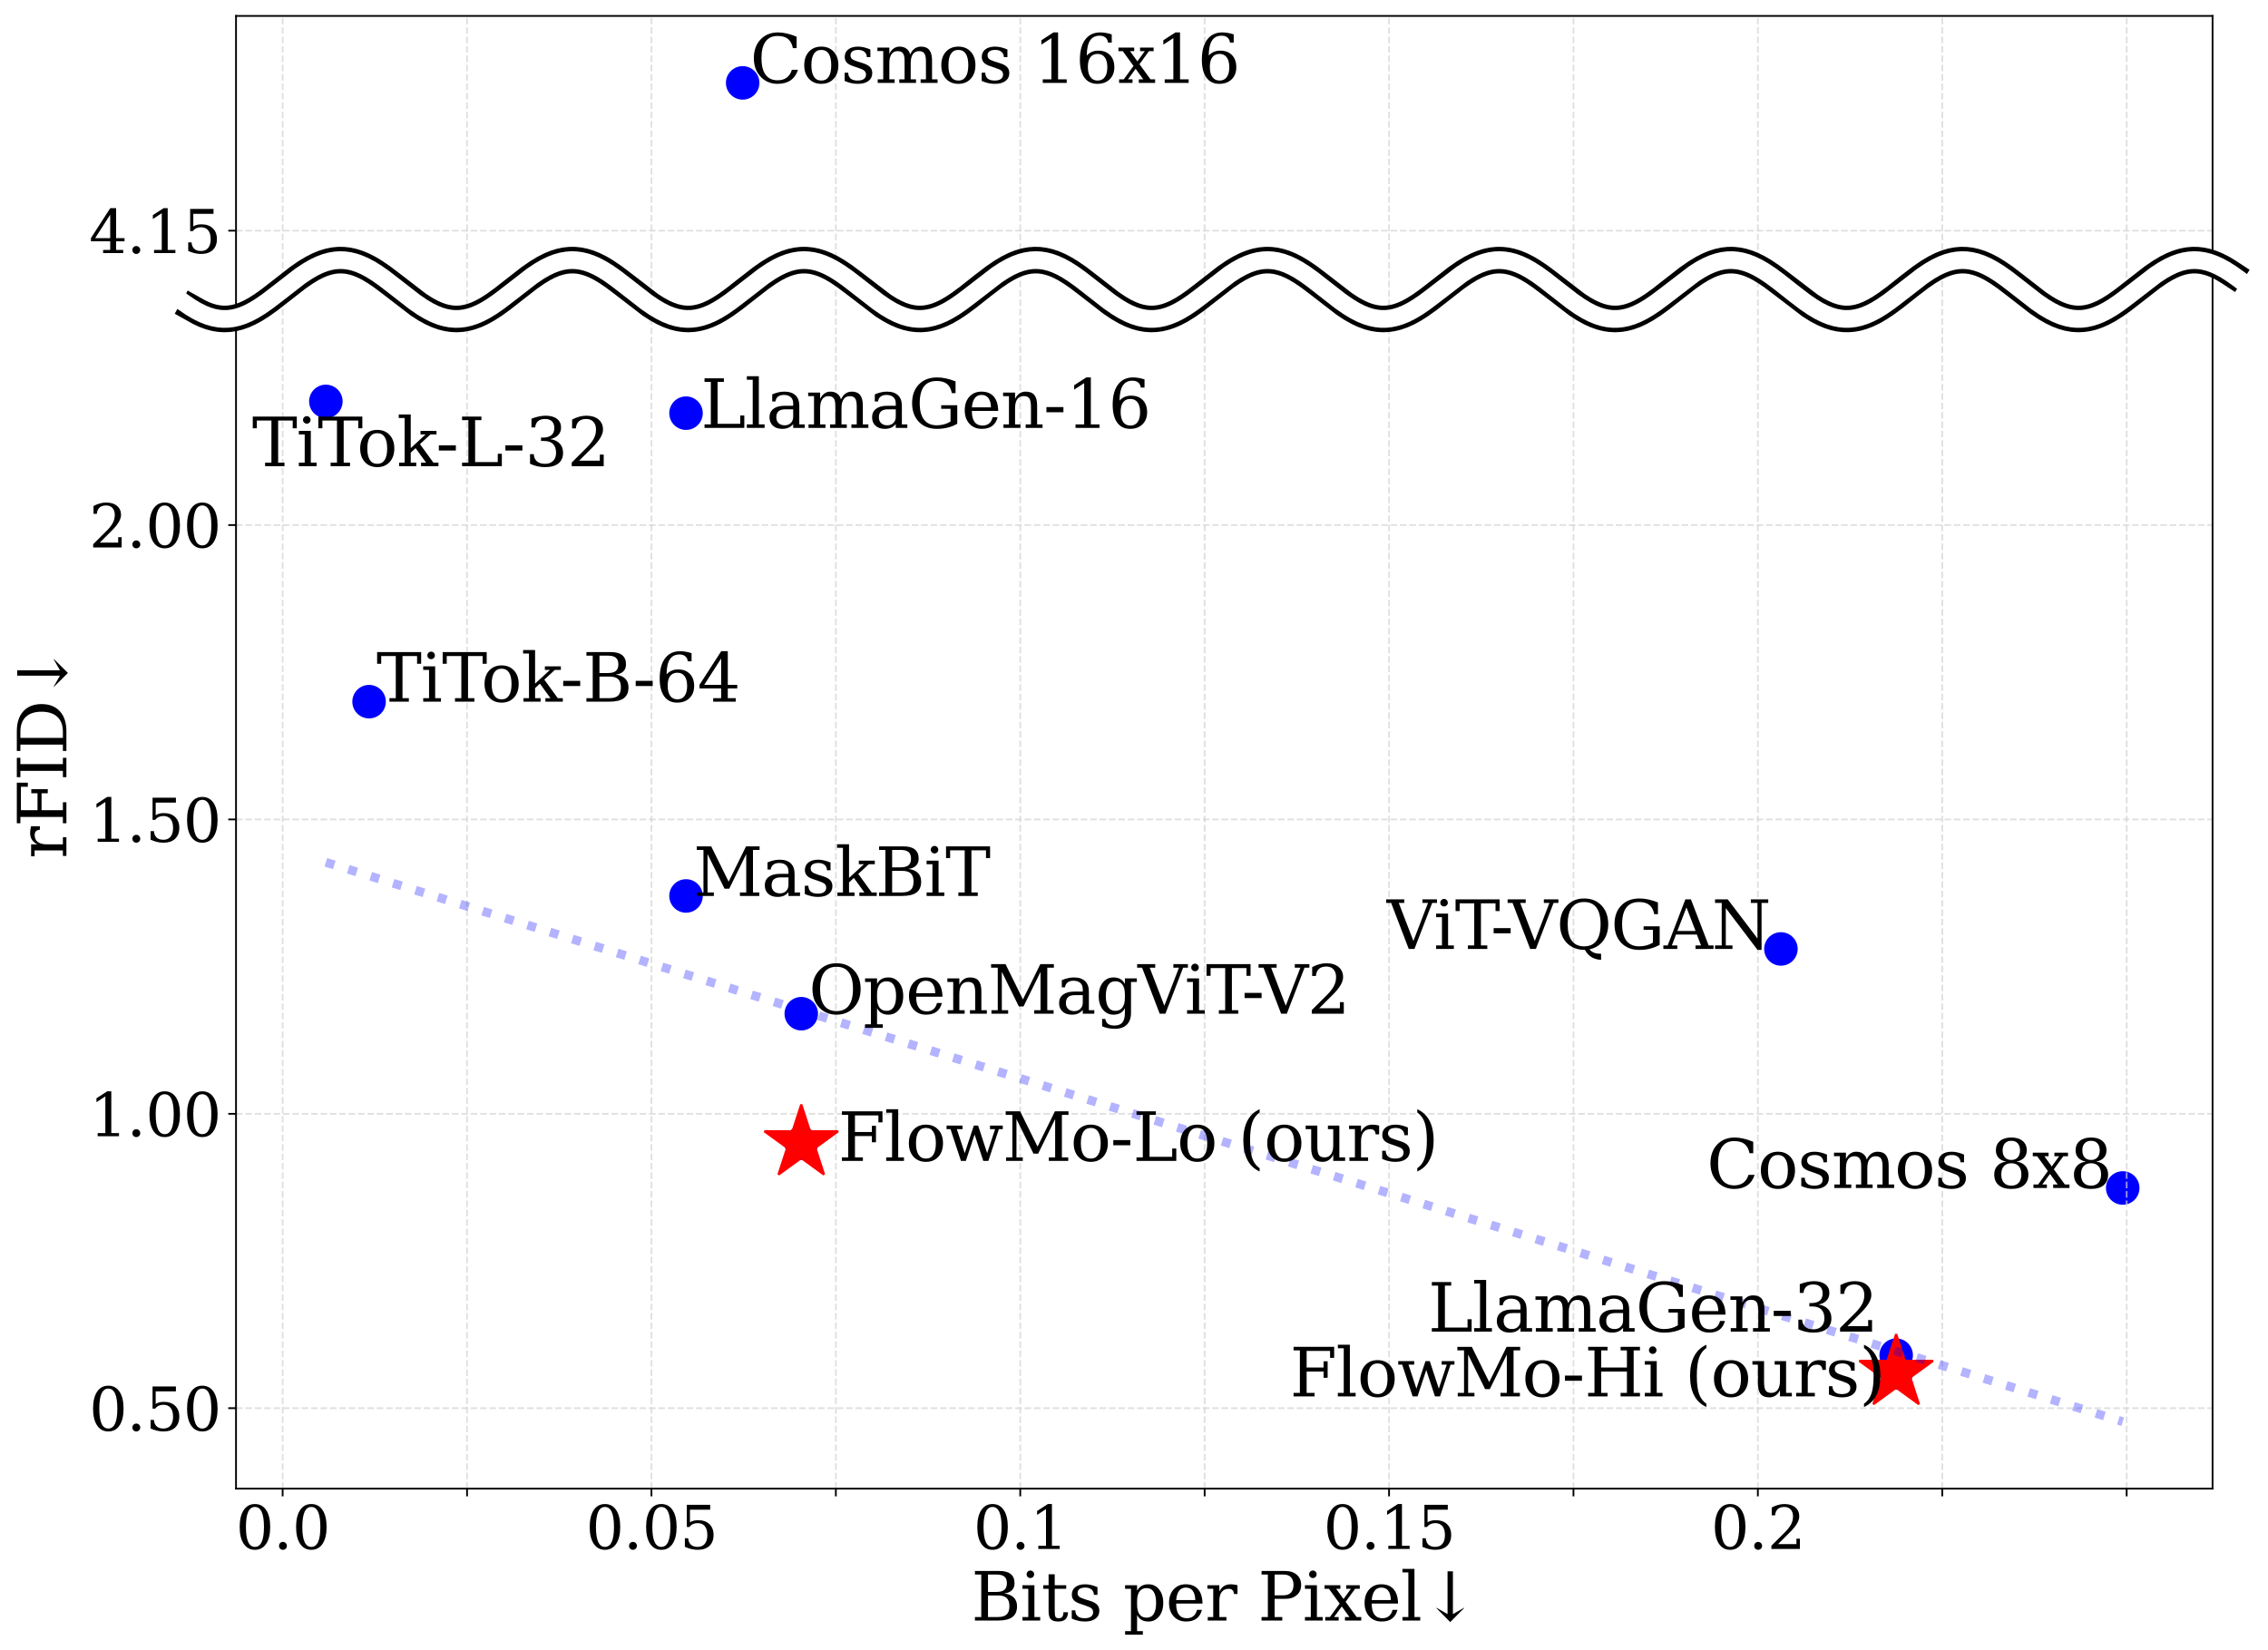 <?xml version="1.0" encoding="utf-8" standalone="no"?>
<!DOCTYPE svg PUBLIC "-//W3C//DTD SVG 1.1//EN"
  "http://www.w3.org/Graphics/SVG/1.1/DTD/svg11.dtd">
<svg xmlns:xlink="http://www.w3.org/1999/xlink" width="1024.449pt" height="745.523pt" viewBox="0 0 1024.449 745.523" xmlns="http://www.w3.org/2000/svg" version="1.1">
 <defs>
  <style type="text/css">*{stroke-linejoin: round; stroke-linecap: butt}</style>
 </defs>
 <g id="figure_1">
  <g id="patch_1">
   <path d="M 0 745.523 
L 1024.449 745.523 
L 1024.449 0 
L 0 0 
z
" style="fill: #ffffff"/>
  </g>
  <g id="axes_1">
   <g id="patch_2">
    <path d="M 106.609 672.48 
L 999.409 672.48 
L 999.409 7.2 
L 106.609 7.2 
z
" style="fill: #ffffff"/>
   </g>
   <g id="PathCollection_1">
    <defs>
     <path id="md491795834" d="M 0 7.071 
C 1.875 7.071 3.674 6.326 5 5 
C 6.326 3.674 7.071 1.875 7.071 0 
C 7.071 -1.875 6.326 -3.674 5 -5 
C 3.674 -6.326 1.875 -7.071 0 -7.071 
C -1.875 -7.071 -3.674 -6.326 -5 -5 
C -6.326 -3.674 -7.071 -1.875 -7.071 0 
C -7.071 1.875 -6.326 3.674 -5 5 
C -3.674 6.326 -1.875 7.071 0 7.071 
z
" style="stroke: #0000ff"/>
    </defs>
    <g clip-path="url(#pe9d3aa7e47)">
     <use xlink:href="#md491795834" x="147.191" y="181.331" style="fill: #0000ff; stroke: #0000ff"/>
     <use xlink:href="#md491795834" x="166.713" y="316.978" style="fill: #0000ff; stroke: #0000ff"/>
     <use xlink:href="#md491795834" x="309.875" y="186.651" style="fill: #0000ff; stroke: #0000ff"/>
     <use xlink:href="#md491795834" x="309.875" y="404.749" style="fill: #0000ff; stroke: #0000ff"/>
     <use xlink:href="#md491795834" x="361.933" y="516.457" style="fill: #0000ff; stroke: #0000ff"/>
     <use xlink:href="#md491795834" x="361.933" y="457.943" style="fill: #0000ff; stroke: #0000ff"/>
     <use xlink:href="#md491795834" x="804.433" y="428.686" style="fill: #0000ff; stroke: #0000ff"/>
     <use xlink:href="#md491795834" x="856.491" y="612.208" style="fill: #0000ff; stroke: #0000ff"/>
     <use xlink:href="#md491795834" x="856.491" y="620.187" style="fill: #0000ff; stroke: #0000ff"/>
     <use xlink:href="#md491795834" x="958.828" y="536.671" style="fill: #0000ff; stroke: #0000ff"/>
     <use xlink:href="#md491795834" x="335.459" y="37.44" style="fill: #0000ff; stroke: #0000ff"/>
    </g>
   </g>
   <g id="matplotlib.axis_1">
    <g id="xtick_1">
     <g id="line2d_1">
      <path d="M 127.669 672.48 
L 127.669 7.2 
" clip-path="url(#pe9d3aa7e47)" style="fill: none; stroke-dasharray: 2.96,1.28; stroke-dashoffset: 0; stroke: #d3d3d3; stroke-opacity: 0.7; stroke-width: 0.8"/>
     </g>
     <g id="line2d_2">
      <defs>
       <path id="mfb1dc025f4" d="M 0 0 
L 0 3.5 
" style="stroke: #000000; stroke-width: 0.8"/>
      </defs>
      <g>
       <use xlink:href="#mfb1dc025f4" x="127.669" y="672.48" style="stroke: #000000; stroke-width: 0.8"/>
      </g>
     </g>
     <g id="text_1">
      <!-- 0.0 -->
      <g transform="translate(106.465 699.742) scale(0.267 -0.267)">
       <defs>
        <path id="DejaVuSerif-30" d="M 2034 219 
Q 2513 219 2750 744 
Q 2988 1269 2988 2328 
Q 2988 3391 2750 3916 
Q 2513 4441 2034 4441 
Q 1556 4441 1318 3916 
Q 1081 3391 1081 2328 
Q 1081 1269 1318 744 
Q 1556 219 2034 219 
z
M 2034 -91 
Q 1275 -91 848 546 
Q 422 1184 422 2328 
Q 422 3475 848 4112 
Q 1275 4750 2034 4750 
Q 2797 4750 3222 4112 
Q 3647 3475 3647 2328 
Q 3647 1184 3222 546 
Q 2797 -91 2034 -91 
z
" transform="scale(0.016)"/>
        <path id="DejaVuSerif-2e" d="M 603 325 
Q 603 500 722 622 
Q 841 744 1019 744 
Q 1191 744 1312 622 
Q 1434 500 1434 325 
Q 1434 153 1312 31 
Q 1191 -91 1019 -91 
Q 841 -91 722 29 
Q 603 150 603 325 
z
" transform="scale(0.016)"/>
       </defs>
       <use xlink:href="#DejaVuSerif-30"/>
       <use xlink:href="#DejaVuSerif-2e" transform="translate(63.623 0)"/>
       <use xlink:href="#DejaVuSerif-30" transform="translate(95.41 0)"/>
      </g>
     </g>
    </g>
    <g id="xtick_2">
     <g id="line2d_3">
      <path d="M 210.963 672.48 
L 210.963 7.2 
" clip-path="url(#pe9d3aa7e47)" style="fill: none; stroke-dasharray: 2.96,1.28; stroke-dashoffset: 0; stroke: #d3d3d3; stroke-opacity: 0.7; stroke-width: 0.8"/>
     </g>
     <g id="line2d_4">
      <g>
       <use xlink:href="#mfb1dc025f4" x="210.963" y="672.48" style="stroke: #000000; stroke-width: 0.8"/>
      </g>
     </g>
    </g>
    <g id="xtick_3">
     <g id="line2d_5">
      <path d="M 294.257 672.48 
L 294.257 7.2 
" clip-path="url(#pe9d3aa7e47)" style="fill: none; stroke-dasharray: 2.96,1.28; stroke-dashoffset: 0; stroke: #d3d3d3; stroke-opacity: 0.7; stroke-width: 0.8"/>
     </g>
     <g id="line2d_6">
      <g>
       <use xlink:href="#mfb1dc025f4" x="294.257" y="672.48" style="stroke: #000000; stroke-width: 0.8"/>
      </g>
     </g>
     <g id="text_2">
      <!-- 0.05 -->
      <g transform="translate(264.57 699.742) scale(0.267 -0.267)">
       <defs>
        <path id="DejaVuSerif-35" d="M 3219 4666 
L 3219 4153 
L 1081 4153 
L 1081 2816 
Q 1244 2928 1461 2984 
Q 1678 3041 1947 3041 
Q 2703 3041 3140 2622 
Q 3578 2203 3578 1478 
Q 3578 738 3136 323 
Q 2694 -91 1894 -91 
Q 1572 -91 1234 -12 
Q 897 66 544 225 
L 544 1131 
L 897 1131 
Q 925 688 1179 453 
Q 1434 219 1894 219 
Q 2388 219 2653 544 
Q 2919 869 2919 1478 
Q 2919 2084 2655 2407 
Q 2391 2731 1894 2731 
Q 1613 2731 1398 2631 
Q 1184 2531 1019 2322 
L 750 2322 
L 750 4666 
L 3219 4666 
z
" transform="scale(0.016)"/>
       </defs>
       <use xlink:href="#DejaVuSerif-30"/>
       <use xlink:href="#DejaVuSerif-2e" transform="translate(63.623 0)"/>
       <use xlink:href="#DejaVuSerif-30" transform="translate(95.41 0)"/>
       <use xlink:href="#DejaVuSerif-35" transform="translate(159.033 0)"/>
      </g>
     </g>
    </g>
    <g id="xtick_4">
     <g id="line2d_7">
      <path d="M 377.551 672.48 
L 377.551 7.2 
" clip-path="url(#pe9d3aa7e47)" style="fill: none; stroke-dasharray: 2.96,1.28; stroke-dashoffset: 0; stroke: #d3d3d3; stroke-opacity: 0.7; stroke-width: 0.8"/>
     </g>
     <g id="line2d_8">
      <g>
       <use xlink:href="#mfb1dc025f4" x="377.551" y="672.48" style="stroke: #000000; stroke-width: 0.8"/>
      </g>
     </g>
    </g>
    <g id="xtick_5">
     <g id="line2d_9">
      <path d="M 460.845 672.48 
L 460.845 7.2 
" clip-path="url(#pe9d3aa7e47)" style="fill: none; stroke-dasharray: 2.96,1.28; stroke-dashoffset: 0; stroke: #d3d3d3; stroke-opacity: 0.7; stroke-width: 0.8"/>
     </g>
     <g id="line2d_10">
      <g>
       <use xlink:href="#mfb1dc025f4" x="460.845" y="672.48" style="stroke: #000000; stroke-width: 0.8"/>
      </g>
     </g>
     <g id="text_3">
      <!-- 0.1 -->
      <g transform="translate(439.641 699.742) scale(0.267 -0.267)">
       <defs>
        <path id="DejaVuSerif-31" d="M 909 0 
L 909 331 
L 1722 331 
L 1722 4213 
L 781 3603 
L 781 4013 
L 1919 4750 
L 2350 4750 
L 2350 331 
L 3163 331 
L 3163 0 
L 909 0 
z
" transform="scale(0.016)"/>
       </defs>
       <use xlink:href="#DejaVuSerif-30"/>
       <use xlink:href="#DejaVuSerif-2e" transform="translate(63.623 0)"/>
       <use xlink:href="#DejaVuSerif-31" transform="translate(95.41 0)"/>
      </g>
     </g>
    </g>
    <g id="xtick_6">
     <g id="line2d_11">
      <path d="M 544.139 672.48 
L 544.139 7.2 
" clip-path="url(#pe9d3aa7e47)" style="fill: none; stroke-dasharray: 2.96,1.28; stroke-dashoffset: 0; stroke: #d3d3d3; stroke-opacity: 0.7; stroke-width: 0.8"/>
     </g>
     <g id="line2d_12">
      <g>
       <use xlink:href="#mfb1dc025f4" x="544.139" y="672.48" style="stroke: #000000; stroke-width: 0.8"/>
      </g>
     </g>
    </g>
    <g id="xtick_7">
     <g id="line2d_13">
      <path d="M 627.433 672.48 
L 627.433 7.2 
" clip-path="url(#pe9d3aa7e47)" style="fill: none; stroke-dasharray: 2.96,1.28; stroke-dashoffset: 0; stroke: #d3d3d3; stroke-opacity: 0.7; stroke-width: 0.8"/>
     </g>
     <g id="line2d_14">
      <g>
       <use xlink:href="#mfb1dc025f4" x="627.433" y="672.48" style="stroke: #000000; stroke-width: 0.8"/>
      </g>
     </g>
     <g id="text_4">
      <!-- 0.15 -->
      <g transform="translate(597.745 699.742) scale(0.267 -0.267)">
       <use xlink:href="#DejaVuSerif-30"/>
       <use xlink:href="#DejaVuSerif-2e" transform="translate(63.623 0)"/>
       <use xlink:href="#DejaVuSerif-31" transform="translate(95.41 0)"/>
       <use xlink:href="#DejaVuSerif-35" transform="translate(159.033 0)"/>
      </g>
     </g>
    </g>
    <g id="xtick_8">
     <g id="line2d_15">
      <path d="M 710.727 672.48 
L 710.727 7.2 
" clip-path="url(#pe9d3aa7e47)" style="fill: none; stroke-dasharray: 2.96,1.28; stroke-dashoffset: 0; stroke: #d3d3d3; stroke-opacity: 0.7; stroke-width: 0.8"/>
     </g>
     <g id="line2d_16">
      <g>
       <use xlink:href="#mfb1dc025f4" x="710.727" y="672.48" style="stroke: #000000; stroke-width: 0.8"/>
      </g>
     </g>
    </g>
    <g id="xtick_9">
     <g id="line2d_17">
      <path d="M 794.021 672.48 
L 794.021 7.2 
" clip-path="url(#pe9d3aa7e47)" style="fill: none; stroke-dasharray: 2.96,1.28; stroke-dashoffset: 0; stroke: #d3d3d3; stroke-opacity: 0.7; stroke-width: 0.8"/>
     </g>
     <g id="line2d_18">
      <g>
       <use xlink:href="#mfb1dc025f4" x="794.021" y="672.48" style="stroke: #000000; stroke-width: 0.8"/>
      </g>
     </g>
     <g id="text_5">
      <!-- 0.2 -->
      <g transform="translate(772.817 699.742) scale(0.267 -0.267)">
       <defs>
        <path id="DejaVuSerif-32" d="M 819 3553 
L 469 3553 
L 469 4384 
Q 803 4563 1142 4656 
Q 1481 4750 1806 4750 
Q 2534 4750 2956 4397 
Q 3378 4044 3378 3438 
Q 3378 2753 2422 1800 
Q 2347 1728 2309 1691 
L 1131 513 
L 3078 513 
L 3078 1088 
L 3444 1088 
L 3444 0 
L 434 0 
L 434 341 
L 1850 1753 
Q 2319 2222 2519 2614 
Q 2719 3006 2719 3438 
Q 2719 3909 2473 4175 
Q 2228 4441 1797 4441 
Q 1350 4441 1106 4219 
Q 863 3997 819 3553 
z
" transform="scale(0.016)"/>
       </defs>
       <use xlink:href="#DejaVuSerif-30"/>
       <use xlink:href="#DejaVuSerif-2e" transform="translate(63.623 0)"/>
       <use xlink:href="#DejaVuSerif-32" transform="translate(95.41 0)"/>
      </g>
     </g>
    </g>
    <g id="xtick_10">
     <g id="line2d_19">
      <path d="M 877.315 672.48 
L 877.315 7.2 
" clip-path="url(#pe9d3aa7e47)" style="fill: none; stroke-dasharray: 2.96,1.28; stroke-dashoffset: 0; stroke: #d3d3d3; stroke-opacity: 0.7; stroke-width: 0.8"/>
     </g>
     <g id="line2d_20">
      <g>
       <use xlink:href="#mfb1dc025f4" x="877.315" y="672.48" style="stroke: #000000; stroke-width: 0.8"/>
      </g>
     </g>
    </g>
    <g id="xtick_11">
     <g id="line2d_21">
      <path d="M 960.609 672.48 
L 960.609 7.2 
" clip-path="url(#pe9d3aa7e47)" style="fill: none; stroke-dasharray: 2.96,1.28; stroke-dashoffset: 0; stroke: #d3d3d3; stroke-opacity: 0.7; stroke-width: 0.8"/>
     </g>
     <g id="line2d_22">
      <g>
       <use xlink:href="#mfb1dc025f4" x="960.609" y="672.48" style="stroke: #000000; stroke-width: 0.8"/>
      </g>
     </g>
    </g>
    <g id="text_6">
     <!-- Bits per Pixel↓ -->
     <g transform="translate(438.686 732.084) scale(0.3 -0.3)">
      <defs>
       <path id="DejaVuSerif-42" d="M 1581 331 
L 2516 331 
Q 3078 331 3337 575 
Q 3597 819 3597 1350 
Q 3597 1878 3339 2120 
Q 3081 2363 2516 2363 
L 1581 2363 
L 1581 331 
z
M 1581 2694 
L 2375 2694 
Q 2888 2694 3123 2891 
Q 3359 3088 3359 3513 
Q 3359 3941 3123 4136 
Q 2888 4331 2375 4331 
L 1581 4331 
L 1581 2694 
z
M 353 0 
L 353 331 
L 947 331 
L 947 4331 
L 353 4331 
L 353 4666 
L 2656 4666 
Q 3363 4666 3720 4377 
Q 4078 4088 4078 3513 
Q 4078 3097 3829 2850 
Q 3581 2603 3103 2547 
Q 3697 2472 4005 2167 
Q 4313 1863 4313 1350 
Q 4313 656 3875 328 
Q 3438 0 2509 0 
L 353 0 
z
" transform="scale(0.016)"/>
       <path id="DejaVuSerif-69" d="M 622 4353 
Q 622 4497 726 4603 
Q 831 4709 978 4709 
Q 1122 4709 1226 4603 
Q 1331 4497 1331 4353 
Q 1331 4206 1228 4103 
Q 1125 4000 978 4000 
Q 831 4000 726 4103 
Q 622 4206 622 4353 
z
M 1356 331 
L 1900 331 
L 1900 0 
L 231 0 
L 231 331 
L 781 331 
L 781 2988 
L 231 2988 
L 231 3322 
L 1356 3322 
L 1356 331 
z
" transform="scale(0.016)"/>
       <path id="DejaVuSerif-74" d="M 691 2988 
L 184 2988 
L 184 3322 
L 691 3322 
L 691 4353 
L 1269 4353 
L 1269 3322 
L 2350 3322 
L 2350 2988 
L 1269 2988 
L 1269 878 
Q 1269 456 1350 337 
Q 1431 219 1650 219 
Q 1875 219 1978 351 
Q 2081 484 2088 781 
L 2522 781 
Q 2497 328 2275 118 
Q 2053 -91 1600 -91 
Q 1103 -91 897 129 
Q 691 350 691 878 
L 691 2988 
z
" transform="scale(0.016)"/>
       <path id="DejaVuSerif-73" d="M 359 184 
L 359 959 
L 691 959 
Q 703 588 923 403 
Q 1144 219 1575 219 
Q 1963 219 2166 364 
Q 2369 509 2369 788 
Q 2369 1006 2220 1140 
Q 2072 1275 1594 1428 
L 1178 1569 
Q 750 1706 558 1912 
Q 366 2119 366 2438 
Q 366 2894 700 3153 
Q 1034 3413 1625 3413 
Q 1888 3413 2178 3344 
Q 2469 3275 2778 3144 
L 2778 2419 
L 2447 2419 
Q 2434 2741 2221 2922 
Q 2009 3103 1644 3103 
Q 1281 3103 1095 2975 
Q 909 2847 909 2591 
Q 909 2381 1050 2254 
Q 1191 2128 1613 1997 
L 2069 1856 
Q 2541 1709 2748 1489 
Q 2956 1269 2956 922 
Q 2956 450 2595 179 
Q 2234 -91 1600 -91 
Q 1278 -91 972 -22 
Q 666 47 359 184 
z
" transform="scale(0.016)"/>
       <path id="DejaVuSerif-20" transform="scale(0.016)"/>
       <path id="DejaVuSerif-70" d="M 1313 1825 
L 1313 1497 
Q 1313 897 1542 583 
Q 1772 269 2209 269 
Q 2650 269 2876 622 
Q 3103 975 3103 1663 
Q 3103 2353 2876 2703 
Q 2650 3053 2209 3053 
Q 1772 3053 1542 2737 
Q 1313 2422 1313 1825 
z
M 738 2988 
L 184 2988 
L 184 3322 
L 1313 3322 
L 1313 2803 
Q 1481 3116 1742 3264 
Q 2003 3413 2388 3413 
Q 3000 3413 3387 2928 
Q 3775 2444 3775 1663 
Q 3775 881 3387 395 
Q 3000 -91 2388 -91 
Q 2003 -91 1742 57 
Q 1481 206 1313 519 
L 1313 -997 
L 1856 -997 
L 1856 -1331 
L 184 -1331 
L 184 -997 
L 738 -997 
L 738 2988 
z
" transform="scale(0.016)"/>
       <path id="DejaVuSerif-65" d="M 3469 1600 
L 991 1600 
L 991 1575 
Q 991 903 1244 561 
Q 1497 219 1991 219 
Q 2369 219 2611 417 
Q 2853 616 2950 1006 
L 3413 1006 
Q 3275 459 2904 184 
Q 2534 -91 1931 -91 
Q 1203 -91 761 389 
Q 319 869 319 1663 
Q 319 2450 753 2931 
Q 1188 3413 1894 3413 
Q 2647 3413 3050 2948 
Q 3453 2484 3469 1600 
z
M 2791 1931 
Q 2772 2513 2545 2808 
Q 2319 3103 1894 3103 
Q 1497 3103 1269 2806 
Q 1041 2509 991 1931 
L 2791 1931 
z
" transform="scale(0.016)"/>
       <path id="DejaVuSerif-72" d="M 3059 3328 
L 3059 2497 
L 2728 2497 
Q 2713 2744 2591 2866 
Q 2469 2988 2234 2988 
Q 1809 2988 1582 2694 
Q 1356 2400 1356 1850 
L 1356 331 
L 2022 331 
L 2022 0 
L 263 0 
L 263 331 
L 781 331 
L 781 2994 
L 231 2994 
L 231 3322 
L 1356 3322 
L 1356 2731 
Q 1525 3078 1790 3245 
Q 2056 3413 2438 3413 
Q 2578 3413 2733 3391 
Q 2888 3369 3059 3328 
z
" transform="scale(0.016)"/>
       <path id="DejaVuSerif-50" d="M 1581 2375 
L 2406 2375 
Q 2872 2375 3115 2626 
Q 3359 2878 3359 3353 
Q 3359 3831 3115 4081 
Q 2872 4331 2406 4331 
L 1581 4331 
L 1581 2375 
z
M 353 0 
L 353 331 
L 947 331 
L 947 4331 
L 353 4331 
L 353 4666 
L 2559 4666 
Q 3259 4666 3668 4311 
Q 4078 3956 4078 3353 
Q 4078 2753 3668 2397 
Q 3259 2041 2559 2041 
L 1581 2041 
L 1581 331 
L 2303 331 
L 2303 0 
L 353 0 
z
" transform="scale(0.016)"/>
       <path id="DejaVuSerif-78" d="M 1863 2028 
L 2559 2988 
L 2113 2988 
L 2113 3322 
L 3391 3322 
L 3391 2988 
L 2950 2988 
L 2059 1759 
L 3097 331 
L 3531 331 
L 3531 0 
L 1997 0 
L 1997 331 
L 2419 331 
L 1697 1325 
L 972 331 
L 1403 331 
L 1403 0 
L 141 0 
L 141 331 
L 581 331 
L 1497 1594 
L 488 2988 
L 78 2988 
L 78 3322 
L 1563 3322 
L 1563 2988 
L 1166 2988 
L 1863 2028 
z
" transform="scale(0.016)"/>
       <path id="DejaVuSerif-6c" d="M 1313 331 
L 1856 331 
L 1856 0 
L 184 0 
L 184 331 
L 738 331 
L 738 4531 
L 184 4531 
L 184 4863 
L 1313 4863 
L 1313 331 
z
" transform="scale(0.016)"/>
       <path id="DejaVuSerif-2193" d="M 2934 4631 
L 2934 606 
L 3988 1209 
L 3988 1175 
L 2697 -128 
L 2666 -128 
L 1375 1175 
L 1375 1209 
L 2428 606 
L 2428 4631 
L 2934 4631 
z
" transform="scale(0.016)"/>
      </defs>
      <use xlink:href="#DejaVuSerif-42"/>
      <use xlink:href="#DejaVuSerif-69" transform="translate(73.486 0)"/>
      <use xlink:href="#DejaVuSerif-74" transform="translate(105.469 0)"/>
      <use xlink:href="#DejaVuSerif-73" transform="translate(145.654 0)"/>
      <use xlink:href="#DejaVuSerif-20" transform="translate(196.973 0)"/>
      <use xlink:href="#DejaVuSerif-70" transform="translate(228.76 0)"/>
      <use xlink:href="#DejaVuSerif-65" transform="translate(292.773 0)"/>
      <use xlink:href="#DejaVuSerif-72" transform="translate(351.953 0)"/>
      <use xlink:href="#DejaVuSerif-20" transform="translate(399.756 0)"/>
      <use xlink:href="#DejaVuSerif-50" transform="translate(431.543 0)"/>
      <use xlink:href="#DejaVuSerif-69" transform="translate(498.828 0)"/>
      <use xlink:href="#DejaVuSerif-78" transform="translate(530.811 0)"/>
      <use xlink:href="#DejaVuSerif-65" transform="translate(587.207 0)"/>
      <use xlink:href="#DejaVuSerif-6c" transform="translate(646.387 0)"/>
      <use xlink:href="#DejaVuSerif-2193" transform="translate(678.369 0)"/>
     </g>
    </g>
   </g>
   <g id="matplotlib.axis_2">
    <g id="ytick_1">
     <g id="line2d_23">
      <path d="M 106.609 636.145 
L 999.409 636.145 
" clip-path="url(#pe9d3aa7e47)" style="fill: none; stroke-dasharray: 2.96,1.28; stroke-dashoffset: 0; stroke: #d3d3d3; stroke-opacity: 0.7; stroke-width: 0.8"/>
     </g>
     <g id="line2d_24">
      <defs>
       <path id="m48a5bff043" d="M 0 0 
L -3.5 0 
" style="stroke: #000000; stroke-width: 0.8"/>
      </defs>
      <g>
       <use xlink:href="#m48a5bff043" x="106.609" y="636.145" style="stroke: #000000; stroke-width: 0.8"/>
      </g>
     </g>
     <g id="text_7">
      <!-- 0.50 -->
      <g transform="translate(40.234 646.276) scale(0.267 -0.267)">
       <use xlink:href="#DejaVuSerif-30"/>
       <use xlink:href="#DejaVuSerif-2e" transform="translate(63.623 0)"/>
       <use xlink:href="#DejaVuSerif-35" transform="translate(95.41 0)"/>
       <use xlink:href="#DejaVuSerif-30" transform="translate(159.033 0)"/>
      </g>
     </g>
    </g>
    <g id="ytick_2">
     <g id="line2d_25">
      <path d="M 106.609 503.159 
L 999.409 503.159 
" clip-path="url(#pe9d3aa7e47)" style="fill: none; stroke-dasharray: 2.96,1.28; stroke-dashoffset: 0; stroke: #d3d3d3; stroke-opacity: 0.7; stroke-width: 0.8"/>
     </g>
     <g id="line2d_26">
      <g>
       <use xlink:href="#m48a5bff043" x="106.609" y="503.159" style="stroke: #000000; stroke-width: 0.8"/>
      </g>
     </g>
     <g id="text_8">
      <!-- 1.00 -->
      <g transform="translate(40.234 513.29) scale(0.267 -0.267)">
       <use xlink:href="#DejaVuSerif-31"/>
       <use xlink:href="#DejaVuSerif-2e" transform="translate(63.623 0)"/>
       <use xlink:href="#DejaVuSerif-30" transform="translate(95.41 0)"/>
       <use xlink:href="#DejaVuSerif-30" transform="translate(159.033 0)"/>
      </g>
     </g>
    </g>
    <g id="ytick_3">
     <g id="line2d_27">
      <path d="M 106.609 370.172 
L 999.409 370.172 
" clip-path="url(#pe9d3aa7e47)" style="fill: none; stroke-dasharray: 2.96,1.28; stroke-dashoffset: 0; stroke: #d3d3d3; stroke-opacity: 0.7; stroke-width: 0.8"/>
     </g>
     <g id="line2d_28">
      <g>
       <use xlink:href="#m48a5bff043" x="106.609" y="370.172" style="stroke: #000000; stroke-width: 0.8"/>
      </g>
     </g>
     <g id="text_9">
      <!-- 1.50 -->
      <g transform="translate(40.234 380.303) scale(0.267 -0.267)">
       <use xlink:href="#DejaVuSerif-31"/>
       <use xlink:href="#DejaVuSerif-2e" transform="translate(63.623 0)"/>
       <use xlink:href="#DejaVuSerif-35" transform="translate(95.41 0)"/>
       <use xlink:href="#DejaVuSerif-30" transform="translate(159.033 0)"/>
      </g>
     </g>
    </g>
    <g id="ytick_4">
     <g id="line2d_29">
      <path d="M 106.609 237.186 
L 999.409 237.186 
" clip-path="url(#pe9d3aa7e47)" style="fill: none; stroke-dasharray: 2.96,1.28; stroke-dashoffset: 0; stroke: #d3d3d3; stroke-opacity: 0.7; stroke-width: 0.8"/>
     </g>
     <g id="line2d_30">
      <g>
       <use xlink:href="#m48a5bff043" x="106.609" y="237.186" style="stroke: #000000; stroke-width: 0.8"/>
      </g>
     </g>
     <g id="text_10">
      <!-- 2.00 -->
      <g transform="translate(40.234 247.317) scale(0.267 -0.267)">
       <use xlink:href="#DejaVuSerif-32"/>
       <use xlink:href="#DejaVuSerif-2e" transform="translate(63.623 0)"/>
       <use xlink:href="#DejaVuSerif-30" transform="translate(95.41 0)"/>
       <use xlink:href="#DejaVuSerif-30" transform="translate(159.033 0)"/>
      </g>
     </g>
    </g>
    <g id="ytick_5">
     <g id="line2d_31">
      <path d="M 106.609 104.199 
L 999.409 104.199 
" clip-path="url(#pe9d3aa7e47)" style="fill: none; stroke-dasharray: 2.96,1.28; stroke-dashoffset: 0; stroke: #d3d3d3; stroke-opacity: 0.7; stroke-width: 0.8"/>
     </g>
     <g id="line2d_32">
      <g>
       <use xlink:href="#m48a5bff043" x="106.609" y="104.199" style="stroke: #000000; stroke-width: 0.8"/>
      </g>
     </g>
     <g id="text_11">
      <!-- 4.15 -->
      <g transform="translate(40.234 114.33) scale(0.267 -0.267)">
       <defs>
        <path id="DejaVuSerif-34" d="M 2234 1581 
L 2234 4063 
L 641 1581 
L 2234 1581 
z
M 3609 0 
L 1484 0 
L 1484 331 
L 2234 331 
L 2234 1247 
L 197 1247 
L 197 1588 
L 2241 4750 
L 2859 4750 
L 2859 1581 
L 3750 1581 
L 3750 1247 
L 2859 1247 
L 2859 331 
L 3609 331 
L 3609 0 
z
" transform="scale(0.016)"/>
       </defs>
       <use xlink:href="#DejaVuSerif-34"/>
       <use xlink:href="#DejaVuSerif-2e" transform="translate(63.623 0)"/>
       <use xlink:href="#DejaVuSerif-31" transform="translate(95.41 0)"/>
       <use xlink:href="#DejaVuSerif-35" transform="translate(159.033 0)"/>
      </g>
     </g>
    </g>
    <g id="text_12">
     <!-- rFID↓ -->
     <g transform="translate(29.995 387.938) rotate(-90) scale(0.3 -0.3)">
      <defs>
       <path id="DejaVuSerif-46" d="M 353 0 
L 353 331 
L 947 331 
L 947 4331 
L 353 4331 
L 353 4666 
L 4172 4666 
L 4172 3628 
L 3788 3628 
L 3788 4281 
L 1581 4281 
L 1581 2719 
L 3175 2719 
L 3175 3303 
L 3559 3303 
L 3559 1753 
L 3175 1753 
L 3175 2338 
L 1581 2338 
L 1581 331 
L 2328 331 
L 2328 0 
L 353 0 
z
" transform="scale(0.016)"/>
       <path id="DejaVuSerif-49" d="M 1581 331 
L 2175 331 
L 2175 0 
L 353 0 
L 353 331 
L 947 331 
L 947 4331 
L 353 4331 
L 353 4666 
L 2175 4666 
L 2175 4331 
L 1581 4331 
L 1581 331 
z
" transform="scale(0.016)"/>
       <path id="DejaVuSerif-44" d="M 1581 331 
L 2163 331 
Q 3072 331 3558 850 
Q 4044 1369 4044 2338 
Q 4044 3306 3559 3818 
Q 3075 4331 2163 4331 
L 1581 4331 
L 1581 331 
z
M 353 0 
L 353 331 
L 947 331 
L 947 4331 
L 353 4331 
L 353 4666 
L 2209 4666 
Q 3416 4666 4089 4050 
Q 4763 3434 4763 2338 
Q 4763 1238 4088 619 
Q 3413 0 2209 0 
L 353 0 
z
" transform="scale(0.016)"/>
      </defs>
      <use xlink:href="#DejaVuSerif-72"/>
      <use xlink:href="#DejaVuSerif-46" transform="translate(47.803 0)"/>
      <use xlink:href="#DejaVuSerif-49" transform="translate(117.188 0)"/>
      <use xlink:href="#DejaVuSerif-44" transform="translate(156.689 0)"/>
      <use xlink:href="#DejaVuSerif-2193" transform="translate(236.865 0)"/>
     </g>
    </g>
   </g>
   <g id="line2d_33">
    <path d="M 361.933 516.457 
" clip-path="url(#pe9d3aa7e47)" style="fill: none; stroke: #ff0000; stroke-width: 1.5; stroke-linecap: square"/>
    <defs>
     <path id="md3b59ae96a" d="M 0 -17.5 
L -3.929 -5.408 
L -16.643 -5.408 
L -6.357 2.066 
L -10.286 14.158 
L -0 6.684 
L 10.286 14.158 
L 6.357 2.066 
L 16.643 -5.408 
L 3.929 -5.408 
z
" style="stroke: #ff0000; stroke-linejoin: bevel"/>
    </defs>
    <g clip-path="url(#pe9d3aa7e47)">
     <use xlink:href="#md3b59ae96a" x="361.933" y="516.457" style="fill: #ff0000; stroke: #ff0000; stroke-linejoin: bevel"/>
    </g>
   </g>
   <g id="line2d_34">
    <path d="M 856.491 620.187 
" clip-path="url(#pe9d3aa7e47)" style="fill: none; stroke: #ff0000; stroke-width: 1.5; stroke-linecap: square"/>
    <g clip-path="url(#pe9d3aa7e47)">
     <use xlink:href="#md3b59ae96a" x="856.491" y="620.187" style="fill: #ff0000; stroke: #ff0000; stroke-linejoin: bevel"/>
    </g>
   </g>
   <g id="line2d_35">
    <path d="M 147.191 389.549 
L 155.39 392.101 
L 163.588 394.654 
L 171.786 397.206 
L 179.985 399.759 
L 188.183 402.311 
L 196.381 404.863 
L 204.58 407.416 
L 212.778 409.968 
L 220.976 412.521 
L 229.175 415.073 
L 237.373 417.626 
L 245.571 420.178 
L 253.77 422.73 
L 261.968 425.283 
L 270.166 427.835 
L 278.365 430.388 
L 286.563 432.94 
L 294.761 435.493 
L 302.96 438.045 
L 311.158 440.598 
L 319.356 443.15 
L 327.555 445.702 
L 335.753 448.255 
L 343.952 450.807 
L 352.15 453.36 
L 360.348 455.912 
L 368.547 458.465 
L 376.745 461.017 
L 384.943 463.569 
L 393.142 466.122 
L 401.34 468.674 
L 409.538 471.227 
L 417.737 473.779 
L 425.935 476.332 
L 434.133 478.884 
L 442.332 481.436 
L 450.53 483.989 
L 458.728 486.541 
L 466.927 489.094 
L 475.125 491.646 
L 483.323 494.199 
L 491.522 496.751 
L 499.72 499.304 
L 507.918 501.856 
L 516.117 504.408 
L 524.315 506.961 
L 532.514 509.513 
L 540.712 512.066 
L 548.91 514.618 
L 557.109 517.171 
L 565.307 519.723 
L 573.505 522.275 
L 581.704 524.828 
L 589.902 527.38 
L 598.1 529.933 
L 606.299 532.485 
L 614.497 535.038 
L 622.695 537.59 
L 630.894 540.143 
L 639.092 542.695 
L 647.29 545.247 
L 655.489 547.8 
L 663.687 550.352 
L 671.885 552.905 
L 680.084 555.457 
L 688.282 558.01 
L 696.48 560.562 
L 704.679 563.114 
L 712.877 565.667 
L 721.075 568.219 
L 729.274 570.772 
L 737.472 573.324 
L 745.671 575.877 
L 753.869 578.429 
L 762.067 580.982 
L 770.266 583.534 
L 778.464 586.086 
L 786.662 588.639 
L 794.861 591.191 
L 803.059 593.744 
L 811.257 596.296 
L 819.456 598.849 
L 827.654 601.401 
L 835.852 603.953 
L 844.051 606.506 
L 852.249 609.058 
L 860.447 611.611 
L 868.646 614.163 
L 876.844 616.716 
L 885.042 619.268 
L 893.241 621.821 
L 901.439 624.373 
L 909.637 626.925 
L 917.836 629.478 
L 926.034 632.03 
L 934.233 634.583 
L 942.431 637.135 
L 950.629 639.688 
L 958.828 642.24 
" clip-path="url(#pe9d3aa7e47)" style="fill: none; stroke-dasharray: 4,6.6; stroke-dashoffset: 0; stroke: #0000ff; stroke-opacity: 0.3; stroke-width: 4"/>
   </g>
   <g id="patch_3">
    <path d="M 106.609 672.48 
L 106.609 7.2 
" style="fill: none; stroke: #000000; stroke-width: 0.8; stroke-linejoin: miter; stroke-linecap: square"/>
   </g>
   <g id="patch_4">
    <path d="M 999.409 672.48 
L 999.409 7.2 
" style="fill: none; stroke: #000000; stroke-width: 0.8; stroke-linejoin: miter; stroke-linecap: square"/>
   </g>
   <g id="patch_5">
    <path d="M 106.609 672.48 
L 999.409 672.48 
" style="fill: none; stroke: #000000; stroke-width: 0.8; stroke-linejoin: miter; stroke-linecap: square"/>
   </g>
   <g id="patch_6">
    <path d="M 106.609 7.2 
L 999.409 7.2 
" style="fill: none; stroke: #000000; stroke-width: 0.8; stroke-linejoin: miter; stroke-linecap: square"/>
   </g>
   <g id="text_13">
    <!-- TiTok-L-32 -->
    <g transform="translate(113.874 210.588) scale(0.3 -0.3)">
     <defs>
      <path id="DejaVuSerif-54" d="M 1222 0 
L 1222 331 
L 1819 331 
L 1819 4294 
L 447 4294 
L 447 3566 
L 63 3566 
L 63 4666 
L 4206 4666 
L 4206 3566 
L 3822 3566 
L 3822 4294 
L 2450 4294 
L 2450 331 
L 3047 331 
L 3047 0 
L 1222 0 
z
" transform="scale(0.016)"/>
      <path id="DejaVuSerif-6f" d="M 1925 219 
Q 2388 219 2623 584 
Q 2859 950 2859 1663 
Q 2859 2375 2623 2739 
Q 2388 3103 1925 3103 
Q 1463 3103 1227 2739 
Q 991 2375 991 1663 
Q 991 950 1228 584 
Q 1466 219 1925 219 
z
M 1925 -91 
Q 1200 -91 759 389 
Q 319 869 319 1663 
Q 319 2456 758 2934 
Q 1197 3413 1925 3413 
Q 2653 3413 3092 2934 
Q 3531 2456 3531 1663 
Q 3531 869 3092 389 
Q 2653 -91 1925 -91 
z
" transform="scale(0.016)"/>
      <path id="DejaVuSerif-6b" d="M 1831 0 
L 219 0 
L 219 331 
L 738 331 
L 738 4531 
L 184 4531 
L 184 4863 
L 1313 4863 
L 1313 1697 
L 2713 2988 
L 2234 2988 
L 2234 3322 
L 3738 3322 
L 3738 2988 
L 3169 2988 
L 2181 2075 
L 3444 331 
L 3922 331 
L 3922 0 
L 2284 0 
L 2284 331 
L 2759 331 
L 1766 1697 
L 1313 1275 
L 1313 331 
L 1831 331 
L 1831 0 
z
" transform="scale(0.016)"/>
      <path id="DejaVuSerif-2d" d="M 281 1959 
L 1881 1959 
L 1881 1472 
L 281 1472 
L 281 1959 
z
" transform="scale(0.016)"/>
      <path id="DejaVuSerif-4c" d="M 353 0 
L 353 331 
L 947 331 
L 947 4331 
L 353 4331 
L 353 4666 
L 2175 4666 
L 2175 4331 
L 1581 4331 
L 1581 384 
L 3713 384 
L 3713 1166 
L 4097 1166 
L 4097 0 
L 353 0 
z
" transform="scale(0.016)"/>
      <path id="DejaVuSerif-33" d="M 622 4469 
Q 988 4606 1323 4678 
Q 1659 4750 1953 4750 
Q 2638 4750 3022 4454 
Q 3406 4159 3406 3634 
Q 3406 3213 3140 2930 
Q 2875 2647 2388 2547 
Q 2963 2466 3280 2130 
Q 3597 1794 3597 1259 
Q 3597 606 3158 257 
Q 2719 -91 1894 -91 
Q 1528 -91 1179 -12 
Q 831 66 488 225 
L 488 1131 
L 838 1131 
Q 869 681 1141 450 
Q 1413 219 1906 219 
Q 2384 219 2661 495 
Q 2938 772 2938 1253 
Q 2938 1803 2653 2086 
Q 2369 2369 1819 2369 
L 1522 2369 
L 1522 2688 
L 1678 2688 
Q 2225 2688 2498 2914 
Q 2772 3141 2772 3597 
Q 2772 4006 2547 4223 
Q 2322 4441 1900 4441 
Q 1478 4441 1245 4241 
Q 1013 4041 972 3647 
L 622 3647 
L 622 4469 
z
" transform="scale(0.016)"/>
     </defs>
     <use xlink:href="#DejaVuSerif-54"/>
     <use xlink:href="#DejaVuSerif-69" transform="translate(66.699 0)"/>
     <use xlink:href="#DejaVuSerif-54" transform="translate(98.682 0)"/>
     <use xlink:href="#DejaVuSerif-6f" transform="translate(157.631 0)"/>
     <use xlink:href="#DejaVuSerif-6b" transform="translate(217.836 0)"/>
     <use xlink:href="#DejaVuSerif-2d" transform="translate(276.682 0)"/>
     <use xlink:href="#DejaVuSerif-4c" transform="translate(310.471 0)"/>
     <use xlink:href="#DejaVuSerif-2d" transform="translate(376.877 0)"/>
     <use xlink:href="#DejaVuSerif-33" transform="translate(410.666 0)"/>
     <use xlink:href="#DejaVuSerif-32" transform="translate(474.289 0)"/>
    </g>
   </g>
   <g id="text_14">
    <!-- TiTok-B-64 -->
    <g transform="translate(170.045 316.978) scale(0.3 -0.3)">
     <defs>
      <path id="DejaVuSerif-36" d="M 2094 219 
Q 2534 219 2771 542 
Q 3009 866 3009 1472 
Q 3009 2078 2771 2401 
Q 2534 2725 2094 2725 
Q 1647 2725 1412 2412 
Q 1178 2100 1178 1509 
Q 1178 888 1415 553 
Q 1653 219 2094 219 
z
M 1075 2569 
Q 1288 2803 1556 2918 
Q 1825 3034 2163 3034 
Q 2859 3034 3264 2615 
Q 3669 2197 3669 1472 
Q 3669 763 3233 336 
Q 2797 -91 2069 -91 
Q 1278 -91 853 498 
Q 428 1088 428 2181 
Q 428 3406 931 4078 
Q 1434 4750 2350 4750 
Q 2597 4750 2869 4703 
Q 3141 4656 3425 4563 
L 3425 3794 
L 3072 3794 
Q 3034 4109 2831 4275 
Q 2628 4441 2284 4441 
Q 1678 4441 1381 3981 
Q 1084 3522 1075 2569 
z
" transform="scale(0.016)"/>
     </defs>
     <use xlink:href="#DejaVuSerif-54"/>
     <use xlink:href="#DejaVuSerif-69" transform="translate(66.699 0)"/>
     <use xlink:href="#DejaVuSerif-54" transform="translate(98.682 0)"/>
     <use xlink:href="#DejaVuSerif-6f" transform="translate(157.631 0)"/>
     <use xlink:href="#DejaVuSerif-6b" transform="translate(217.836 0)"/>
     <use xlink:href="#DejaVuSerif-2d" transform="translate(276.682 0)"/>
     <use xlink:href="#DejaVuSerif-42" transform="translate(310.471 0)"/>
     <use xlink:href="#DejaVuSerif-2d" transform="translate(385.832 0)"/>
     <use xlink:href="#DejaVuSerif-36" transform="translate(419.621 0)"/>
     <use xlink:href="#DejaVuSerif-34" transform="translate(483.244 0)"/>
    </g>
   </g>
   <g id="text_15">
    <!-- LlamaGen-16 -->
    <g transform="translate(316.538 193.3) scale(0.3 -0.3)">
     <defs>
      <path id="DejaVuSerif-61" d="M 2547 1044 
L 2547 1747 
L 1806 1747 
Q 1378 1747 1168 1562 
Q 959 1378 959 997 
Q 959 650 1171 447 
Q 1384 244 1747 244 
Q 2106 244 2326 466 
Q 2547 688 2547 1044 
z
M 3122 2075 
L 3122 331 
L 3634 331 
L 3634 0 
L 2547 0 
L 2547 359 
Q 2356 128 2106 18 
Q 1856 -91 1522 -91 
Q 969 -91 644 203 
Q 319 497 319 997 
Q 319 1513 691 1797 
Q 1063 2081 1741 2081 
L 2547 2081 
L 2547 2309 
Q 2547 2688 2317 2895 
Q 2088 3103 1672 3103 
Q 1328 3103 1125 2947 
Q 922 2791 872 2484 
L 575 2484 
L 575 3156 
Q 875 3284 1158 3348 
Q 1441 3413 1709 3413 
Q 2400 3413 2761 3070 
Q 3122 2728 3122 2075 
z
" transform="scale(0.016)"/>
      <path id="DejaVuSerif-6d" d="M 3316 2675 
Q 3481 3041 3739 3227 
Q 3997 3413 4341 3413 
Q 4863 3413 5119 3089 
Q 5375 2766 5375 2113 
L 5375 331 
L 5894 331 
L 5894 0 
L 4300 0 
L 4300 331 
L 4800 331 
L 4800 2047 
Q 4800 2556 4650 2772 
Q 4500 2988 4153 2988 
Q 3769 2988 3567 2697 
Q 3366 2406 3366 1850 
L 3366 331 
L 3866 331 
L 3866 0 
L 2291 0 
L 2291 331 
L 2791 331 
L 2791 2069 
Q 2791 2566 2641 2777 
Q 2491 2988 2144 2988 
Q 1759 2988 1557 2697 
Q 1356 2406 1356 1850 
L 1356 331 
L 1856 331 
L 1856 0 
L 263 0 
L 263 331 
L 781 331 
L 781 2994 
L 231 2994 
L 231 3322 
L 1356 3322 
L 1356 2731 
Q 1516 3063 1762 3238 
Q 2009 3413 2322 3413 
Q 2709 3413 2968 3220 
Q 3228 3028 3316 2675 
z
" transform="scale(0.016)"/>
      <path id="DejaVuSerif-47" d="M 4097 3272 
Q 3988 3856 3641 4136 
Q 3294 4416 2675 4416 
Q 1869 4416 1472 3897 
Q 1075 3378 1075 2328 
Q 1075 1300 1484 772 
Q 1894 244 2688 244 
Q 3041 244 3362 331 
Q 3684 419 3975 594 
L 3975 1797 
L 3097 1797 
L 3097 2131 
L 4609 2131 
L 4609 391 
Q 4194 150 3714 29 
Q 3234 -91 2688 -91 
Q 1631 -91 995 570 
Q 359 1231 359 2328 
Q 359 3434 996 4092 
Q 1634 4750 2713 4750 
Q 3113 4750 3539 4658 
Q 3966 4566 4447 4378 
L 4447 3272 
L 4097 3272 
z
" transform="scale(0.016)"/>
      <path id="DejaVuSerif-6e" d="M 263 0 
L 263 331 
L 781 331 
L 781 2988 
L 231 2988 
L 231 3322 
L 1356 3322 
L 1356 2731 
Q 1516 3069 1770 3241 
Q 2025 3413 2363 3413 
Q 2913 3413 3172 3097 
Q 3431 2781 3431 2113 
L 3431 331 
L 3944 331 
L 3944 0 
L 2356 0 
L 2356 331 
L 2853 331 
L 2853 1931 
Q 2853 2541 2703 2767 
Q 2553 2994 2175 2994 
Q 1775 2994 1565 2701 
Q 1356 2409 1356 1850 
L 1356 331 
L 1856 331 
L 1856 0 
L 263 0 
z
" transform="scale(0.016)"/>
     </defs>
     <use xlink:href="#DejaVuSerif-4c"/>
     <use xlink:href="#DejaVuSerif-6c" transform="translate(66.406 0)"/>
     <use xlink:href="#DejaVuSerif-61" transform="translate(98.389 0)"/>
     <use xlink:href="#DejaVuSerif-6d" transform="translate(158.008 0)"/>
     <use xlink:href="#DejaVuSerif-61" transform="translate(252.832 0)"/>
     <use xlink:href="#DejaVuSerif-47" transform="translate(312.451 0)"/>
     <use xlink:href="#DejaVuSerif-65" transform="translate(392.334 0)"/>
     <use xlink:href="#DejaVuSerif-6e" transform="translate(451.514 0)"/>
     <use xlink:href="#DejaVuSerif-2d" transform="translate(515.918 0)"/>
     <use xlink:href="#DejaVuSerif-31" transform="translate(549.707 0)"/>
     <use xlink:href="#DejaVuSerif-36" transform="translate(613.33 0)"/>
    </g>
   </g>
   <g id="text_16">
    <!-- MaskBiT -->
    <g transform="translate(313.206 404.749) scale(0.3 -0.3)">
     <defs>
      <path id="DejaVuSerif-4d" d="M 353 0 
L 353 331 
L 947 331 
L 947 4331 
L 319 4331 
L 319 4666 
L 1678 4666 
L 3316 1344 
L 4953 4666 
L 6228 4666 
L 6228 4331 
L 5606 4331 
L 5606 331 
L 6203 331 
L 6203 0 
L 4378 0 
L 4378 331 
L 4972 331 
L 4972 3938 
L 3372 684 
L 2931 684 
L 1331 3938 
L 1331 331 
L 1925 331 
L 1925 0 
L 353 0 
z
" transform="scale(0.016)"/>
     </defs>
     <use xlink:href="#DejaVuSerif-4d"/>
     <use xlink:href="#DejaVuSerif-61" transform="translate(102.393 0)"/>
     <use xlink:href="#DejaVuSerif-73" transform="translate(162.012 0)"/>
     <use xlink:href="#DejaVuSerif-6b" transform="translate(213.33 0)"/>
     <use xlink:href="#DejaVuSerif-42" transform="translate(273.926 0)"/>
     <use xlink:href="#DejaVuSerif-69" transform="translate(347.412 0)"/>
     <use xlink:href="#DejaVuSerif-54" transform="translate(379.395 0)"/>
    </g>
   </g>
   <g id="text_17">
    <!-- FlowMo-Lo (ours) -->
    <g transform="translate(378.592 524.437) scale(0.3 -0.3)">
     <defs>
      <path id="DejaVuSerif-77" d="M 3072 3322 
L 3922 728 
L 4672 2988 
L 4191 2988 
L 4191 3322 
L 5394 3322 
L 5394 2988 
L 5025 2988 
L 4038 0 
L 3559 0 
L 2741 2484 
L 1919 0 
L 1459 0 
L 475 2988 
L 103 2988 
L 103 3322 
L 1606 3322 
L 1606 2988 
L 1069 2988 
L 1813 728 
L 2669 3322 
L 3072 3322 
z
" transform="scale(0.016)"/>
      <path id="DejaVuSerif-28" d="M 2041 -997 
Q 1281 -656 893 83 
Q 506 822 506 1931 
Q 506 3044 893 3783 
Q 1281 4522 2041 4863 
L 2041 4556 
Q 1559 4225 1350 3623 
Q 1141 3022 1141 1931 
Q 1141 844 1350 242 
Q 1559 -359 2041 -691 
L 2041 -997 
z
" transform="scale(0.016)"/>
      <path id="DejaVuSerif-75" d="M 2266 3322 
L 3341 3322 
L 3341 331 
L 3884 331 
L 3884 0 
L 2766 0 
L 2766 588 
Q 2606 256 2353 82 
Q 2100 -91 1766 -91 
Q 1213 -91 952 223 
Q 691 538 691 1209 
L 691 2988 
L 172 2988 
L 172 3322 
L 1269 3322 
L 1269 1388 
Q 1269 781 1417 556 
Q 1566 331 1947 331 
Q 2347 331 2556 625 
Q 2766 919 2766 1478 
L 2766 2988 
L 2266 2988 
L 2266 3322 
z
" transform="scale(0.016)"/>
      <path id="DejaVuSerif-29" d="M 453 -997 
L 453 -691 
Q 934 -359 1145 242 
Q 1356 844 1356 1931 
Q 1356 3022 1145 3623 
Q 934 4225 453 4556 
L 453 4863 
Q 1216 4522 1603 3783 
Q 1991 3044 1991 1931 
Q 1991 822 1603 83 
Q 1216 -656 453 -997 
z
" transform="scale(0.016)"/>
     </defs>
     <use xlink:href="#DejaVuSerif-46"/>
     <use xlink:href="#DejaVuSerif-6c" transform="translate(69.385 0)"/>
     <use xlink:href="#DejaVuSerif-6f" transform="translate(101.367 0)"/>
     <use xlink:href="#DejaVuSerif-77" transform="translate(161.572 0)"/>
     <use xlink:href="#DejaVuSerif-4d" transform="translate(247.168 0)"/>
     <use xlink:href="#DejaVuSerif-6f" transform="translate(349.561 0)"/>
     <use xlink:href="#DejaVuSerif-2d" transform="translate(409.766 0)"/>
     <use xlink:href="#DejaVuSerif-4c" transform="translate(443.555 0)"/>
     <use xlink:href="#DejaVuSerif-6f" transform="translate(509.961 0)"/>
     <use xlink:href="#DejaVuSerif-20" transform="translate(570.166 0)"/>
     <use xlink:href="#DejaVuSerif-28" transform="translate(601.953 0)"/>
     <use xlink:href="#DejaVuSerif-6f" transform="translate(640.967 0)"/>
     <use xlink:href="#DejaVuSerif-75" transform="translate(701.172 0)"/>
     <use xlink:href="#DejaVuSerif-72" transform="translate(765.576 0)"/>
     <use xlink:href="#DejaVuSerif-73" transform="translate(813.379 0)"/>
     <use xlink:href="#DejaVuSerif-29" transform="translate(864.697 0)"/>
    </g>
   </g>
   <g id="text_18">
    <!-- OpenMagViT-V2 -->
    <g transform="translate(365.265 457.943) scale(0.3 -0.3)">
     <defs>
      <path id="DejaVuSerif-4f" d="M 2625 244 
Q 3391 244 3781 770 
Q 4172 1297 4172 2328 
Q 4172 3363 3781 3889 
Q 3391 4416 2625 4416 
Q 1856 4416 1465 3889 
Q 1075 3363 1075 2328 
Q 1075 1297 1465 770 
Q 1856 244 2625 244 
z
M 2625 -91 
Q 2150 -91 1751 65 
Q 1353 222 1050 525 
Q 700 875 529 1319 
Q 359 1763 359 2328 
Q 359 2894 529 3339 
Q 700 3784 1050 4134 
Q 1356 4441 1750 4595 
Q 2144 4750 2625 4750 
Q 3641 4750 4266 4084 
Q 4891 3419 4891 2328 
Q 4891 1769 4719 1320 
Q 4547 872 4197 525 
Q 3891 219 3497 64 
Q 3103 -91 2625 -91 
z
" transform="scale(0.016)"/>
      <path id="DejaVuSerif-67" d="M 3359 2988 
L 3359 72 
Q 3359 -644 2965 -1033 
Q 2572 -1422 1844 -1422 
Q 1516 -1422 1216 -1362 
Q 916 -1303 641 -1184 
L 641 -488 
L 941 -488 
Q 997 -813 1206 -963 
Q 1416 -1113 1806 -1113 
Q 2313 -1113 2548 -827 
Q 2784 -541 2784 72 
L 2784 519 
Q 2616 206 2355 57 
Q 2094 -91 1709 -91 
Q 1097 -91 708 395 
Q 319 881 319 1663 
Q 319 2444 706 2928 
Q 1094 3413 1709 3413 
Q 2094 3413 2355 3264 
Q 2616 3116 2784 2803 
L 2784 3322 
L 3909 3322 
L 3909 2988 
L 3359 2988 
z
M 2784 1825 
Q 2784 2422 2554 2737 
Q 2325 3053 1888 3053 
Q 1444 3053 1217 2703 
Q 991 2353 991 1663 
Q 991 975 1217 622 
Q 1444 269 1888 269 
Q 2325 269 2554 583 
Q 2784 897 2784 1497 
L 2784 1825 
z
" transform="scale(0.016)"/>
      <path id="DejaVuSerif-56" d="M 1119 4331 
L 2497 750 
L 3872 4331 
L 3347 4331 
L 3347 4666 
L 4716 4666 
L 4716 4331 
L 4263 4331 
L 2597 0 
L 2059 0 
L 403 4331 
L -63 4331 
L -63 4666 
L 1638 4666 
L 1638 4331 
L 1119 4331 
z
" transform="scale(0.016)"/>
     </defs>
     <use xlink:href="#DejaVuSerif-4f"/>
     <use xlink:href="#DejaVuSerif-70" transform="translate(81.982 0)"/>
     <use xlink:href="#DejaVuSerif-65" transform="translate(145.996 0)"/>
     <use xlink:href="#DejaVuSerif-6e" transform="translate(205.176 0)"/>
     <use xlink:href="#DejaVuSerif-4d" transform="translate(269.58 0)"/>
     <use xlink:href="#DejaVuSerif-61" transform="translate(371.973 0)"/>
     <use xlink:href="#DejaVuSerif-67" transform="translate(431.592 0)"/>
     <use xlink:href="#DejaVuSerif-56" transform="translate(495.605 0)"/>
     <use xlink:href="#DejaVuSerif-69" transform="translate(566.072 0)"/>
     <use xlink:href="#DejaVuSerif-54" transform="translate(598.055 0)"/>
     <use xlink:href="#DejaVuSerif-2d" transform="translate(651.879 0)"/>
     <use xlink:href="#DejaVuSerif-56" transform="translate(678.418 0)"/>
     <use xlink:href="#DejaVuSerif-32" transform="translate(750.635 0)"/>
    </g>
   </g>
   <g id="text_19">
    <!-- ViT-VQGAN -->
    <g transform="translate(626.443 428.686) scale(0.3 -0.3)">
     <defs>
      <path id="DejaVuSerif-51" d="M 2700 -91 
Q 1628 -91 993 567 
Q 359 1225 359 2328 
Q 359 2894 529 3339 
Q 700 3784 1050 4134 
Q 1356 4441 1750 4595 
Q 2144 4750 2625 4750 
Q 3641 4750 4266 4084 
Q 4891 3419 4891 2328 
Q 4891 1403 4422 773 
Q 3953 144 3128 -38 
Q 3297 -247 3539 -347 
Q 3781 -447 4122 -447 
L 4219 -447 
L 4219 -1025 
Q 3691 -1000 3314 -767 
Q 2938 -534 2700 -91 
z
M 2625 244 
Q 3391 244 3781 770 
Q 4172 1297 4172 2328 
Q 4172 3363 3781 3889 
Q 3391 4416 2625 4416 
Q 1856 4416 1465 3889 
Q 1075 3363 1075 2328 
Q 1075 1297 1465 770 
Q 1856 244 2625 244 
z
" transform="scale(0.016)"/>
      <path id="DejaVuSerif-41" d="M 1281 1691 
L 2994 1691 
L 2138 3909 
L 1281 1691 
z
M -38 0 
L -38 331 
L 372 331 
L 2034 4666 
L 2559 4666 
L 4225 331 
L 4684 331 
L 4684 0 
L 2988 0 
L 2988 331 
L 3506 331 
L 3116 1356 
L 1153 1356 
L 763 331 
L 1275 331 
L 1275 0 
L -38 0 
z
" transform="scale(0.016)"/>
      <path id="DejaVuSerif-4e" d="M 313 0 
L 313 331 
L 941 331 
L 941 4331 
L 313 4331 
L 313 4666 
L 1509 4666 
L 4306 984 
L 4306 4331 
L 3681 4331 
L 3681 4666 
L 5319 4666 
L 5319 4331 
L 4691 4331 
L 4691 -91 
L 4313 -91 
L 1325 3841 
L 1325 331 
L 1953 331 
L 1953 0 
L 313 0 
z
" transform="scale(0.016)"/>
     </defs>
     <use xlink:href="#DejaVuSerif-56"/>
     <use xlink:href="#DejaVuSerif-69" transform="translate(70.467 0)"/>
     <use xlink:href="#DejaVuSerif-54" transform="translate(102.449 0)"/>
     <use xlink:href="#DejaVuSerif-2d" transform="translate(156.273 0)"/>
     <use xlink:href="#DejaVuSerif-56" transform="translate(182.812 0)"/>
     <use xlink:href="#DejaVuSerif-51" transform="translate(255.029 0)"/>
     <use xlink:href="#DejaVuSerif-47" transform="translate(337.012 0)"/>
     <use xlink:href="#DejaVuSerif-41" transform="translate(416.895 0)"/>
     <use xlink:href="#DejaVuSerif-4e" transform="translate(489.111 0)"/>
    </g>
   </g>
   <g id="text_20">
    <!-- LlamaGen-32 -->
    <g transform="translate(645.062 601.569) scale(0.3 -0.3)">
     <use xlink:href="#DejaVuSerif-4c"/>
     <use xlink:href="#DejaVuSerif-6c" transform="translate(66.406 0)"/>
     <use xlink:href="#DejaVuSerif-61" transform="translate(98.389 0)"/>
     <use xlink:href="#DejaVuSerif-6d" transform="translate(158.008 0)"/>
     <use xlink:href="#DejaVuSerif-61" transform="translate(252.832 0)"/>
     <use xlink:href="#DejaVuSerif-47" transform="translate(312.451 0)"/>
     <use xlink:href="#DejaVuSerif-65" transform="translate(392.334 0)"/>
     <use xlink:href="#DejaVuSerif-6e" transform="translate(451.514 0)"/>
     <use xlink:href="#DejaVuSerif-2d" transform="translate(515.918 0)"/>
     <use xlink:href="#DejaVuSerif-33" transform="translate(549.707 0)"/>
     <use xlink:href="#DejaVuSerif-32" transform="translate(613.33 0)"/>
    </g>
   </g>
   <g id="text_21">
    <!-- FlowMo-Hi (ours) -->
    <g transform="translate(582.609 630.826) scale(0.3 -0.3)">
     <defs>
      <path id="DejaVuSerif-48" d="M 353 0 
L 353 331 
L 947 331 
L 947 4331 
L 353 4331 
L 353 4666 
L 2175 4666 
L 2175 4331 
L 1581 4331 
L 1581 2719 
L 4000 2719 
L 4000 4331 
L 3406 4331 
L 3406 4666 
L 5228 4666 
L 5228 4331 
L 4634 4331 
L 4634 331 
L 5228 331 
L 5228 0 
L 3406 0 
L 3406 331 
L 4000 331 
L 4000 2338 
L 1581 2338 
L 1581 331 
L 2175 331 
L 2175 0 
L 353 0 
z
" transform="scale(0.016)"/>
     </defs>
     <use xlink:href="#DejaVuSerif-46"/>
     <use xlink:href="#DejaVuSerif-6c" transform="translate(69.385 0)"/>
     <use xlink:href="#DejaVuSerif-6f" transform="translate(101.367 0)"/>
     <use xlink:href="#DejaVuSerif-77" transform="translate(161.572 0)"/>
     <use xlink:href="#DejaVuSerif-4d" transform="translate(247.168 0)"/>
     <use xlink:href="#DejaVuSerif-6f" transform="translate(349.561 0)"/>
     <use xlink:href="#DejaVuSerif-2d" transform="translate(409.766 0)"/>
     <use xlink:href="#DejaVuSerif-48" transform="translate(443.555 0)"/>
     <use xlink:href="#DejaVuSerif-69" transform="translate(530.762 0)"/>
     <use xlink:href="#DejaVuSerif-20" transform="translate(562.744 0)"/>
     <use xlink:href="#DejaVuSerif-28" transform="translate(594.531 0)"/>
     <use xlink:href="#DejaVuSerif-6f" transform="translate(633.545 0)"/>
     <use xlink:href="#DejaVuSerif-75" transform="translate(693.75 0)"/>
     <use xlink:href="#DejaVuSerif-72" transform="translate(758.154 0)"/>
     <use xlink:href="#DejaVuSerif-73" transform="translate(805.957 0)"/>
     <use xlink:href="#DejaVuSerif-29" transform="translate(857.275 0)"/>
    </g>
   </g>
   <g id="text_22">
    <!-- Cosmos 8x8 -->
    <g transform="translate(770.891 536.671) scale(0.3 -0.3)">
     <defs>
      <path id="DejaVuSerif-43" d="M 4513 1234 
Q 4306 581 3820 245 
Q 3334 -91 2591 -91 
Q 2134 -91 1743 65 
Q 1353 222 1050 525 
Q 700 875 529 1320 
Q 359 1766 359 2328 
Q 359 3416 987 4083 
Q 1616 4750 2644 4750 
Q 3025 4750 3456 4650 
Q 3888 4550 4384 4347 
L 4384 3272 
L 4031 3272 
Q 3916 3859 3567 4137 
Q 3219 4416 2591 4416 
Q 1844 4416 1459 3886 
Q 1075 3356 1075 2328 
Q 1075 1303 1459 773 
Q 1844 244 2591 244 
Q 3113 244 3450 492 
Q 3788 741 3938 1234 
L 4513 1234 
z
" transform="scale(0.016)"/>
      <path id="DejaVuSerif-38" d="M 2981 1275 
Q 2981 1775 2732 2051 
Q 2484 2328 2034 2328 
Q 1584 2328 1336 2051 
Q 1088 1775 1088 1275 
Q 1088 772 1336 495 
Q 1584 219 2034 219 
Q 2484 219 2732 495 
Q 2981 772 2981 1275 
z
M 2853 3541 
Q 2853 3966 2637 4203 
Q 2422 4441 2034 4441 
Q 1650 4441 1433 4203 
Q 1216 3966 1216 3541 
Q 1216 3113 1433 2875 
Q 1650 2638 2034 2638 
Q 2422 2638 2637 2875 
Q 2853 3113 2853 3541 
z
M 2516 2484 
Q 3047 2413 3344 2092 
Q 3641 1772 3641 1275 
Q 3641 619 3225 264 
Q 2809 -91 2034 -91 
Q 1263 -91 845 264 
Q 428 619 428 1275 
Q 428 1772 725 2092 
Q 1022 2413 1556 2484 
Q 1084 2569 832 2842 
Q 581 3116 581 3541 
Q 581 4103 968 4426 
Q 1356 4750 2034 4750 
Q 2713 4750 3100 4426 
Q 3488 4103 3488 3541 
Q 3488 3116 3236 2842 
Q 2984 2569 2516 2484 
z
" transform="scale(0.016)"/>
     </defs>
     <use xlink:href="#DejaVuSerif-43"/>
     <use xlink:href="#DejaVuSerif-6f" transform="translate(76.514 0)"/>
     <use xlink:href="#DejaVuSerif-73" transform="translate(136.719 0)"/>
     <use xlink:href="#DejaVuSerif-6d" transform="translate(188.037 0)"/>
     <use xlink:href="#DejaVuSerif-6f" transform="translate(282.861 0)"/>
     <use xlink:href="#DejaVuSerif-73" transform="translate(343.066 0)"/>
     <use xlink:href="#DejaVuSerif-20" transform="translate(394.385 0)"/>
     <use xlink:href="#DejaVuSerif-38" transform="translate(426.172 0)"/>
     <use xlink:href="#DejaVuSerif-78" transform="translate(489.795 0)"/>
     <use xlink:href="#DejaVuSerif-38" transform="translate(546.191 0)"/>
    </g>
   </g>
   <g id="text_23">
    <!-- Cosmos 16x16 -->
    <g transform="translate(338.791 37.44) scale(0.3 -0.3)">
     <use xlink:href="#DejaVuSerif-43"/>
     <use xlink:href="#DejaVuSerif-6f" transform="translate(76.514 0)"/>
     <use xlink:href="#DejaVuSerif-73" transform="translate(136.719 0)"/>
     <use xlink:href="#DejaVuSerif-6d" transform="translate(188.037 0)"/>
     <use xlink:href="#DejaVuSerif-6f" transform="translate(282.861 0)"/>
     <use xlink:href="#DejaVuSerif-73" transform="translate(343.066 0)"/>
     <use xlink:href="#DejaVuSerif-20" transform="translate(394.385 0)"/>
     <use xlink:href="#DejaVuSerif-31" transform="translate(426.172 0)"/>
     <use xlink:href="#DejaVuSerif-36" transform="translate(489.795 0)"/>
     <use xlink:href="#DejaVuSerif-78" transform="translate(553.418 0)"/>
     <use xlink:href="#DejaVuSerif-31" transform="translate(609.814 0)"/>
     <use xlink:href="#DejaVuSerif-36" transform="translate(673.438 0)"/>
    </g>
   </g>
   <g id="line2d_36">
    <path d="M 87.089 139.421 
L 89.908 141.003 
L 92.445 142.178 
L 94.794 143.032 
L 97.05 143.623 
L 99.211 143.97 
L 101.372 144.095 
L 103.533 143.996 
L 105.694 143.676 
L 107.95 143.111 
L 110.299 142.284 
L 112.742 141.181 
L 115.373 139.745 
L 118.286 137.897 
L 121.762 135.414 
L 126.555 131.686 
L 134.542 125.465 
L 138.018 123.056 
L 141.025 121.241 
L 143.656 119.905 
L 146.099 118.907 
L 148.448 118.187 
L 150.704 117.732 
L 152.865 117.521 
L 155.026 117.532 
L 157.187 117.766 
L 159.348 118.219 
L 161.604 118.917 
L 163.953 119.875 
L 166.49 121.153 
L 169.309 122.833 
L 172.503 125.009 
L 176.45 127.981 
L 188.947 137.598 
L 192.142 139.651 
L 194.867 141.149 
L 197.404 142.295 
L 199.753 143.12 
L 202.008 143.682 
L 204.17 143.999 
L 206.331 144.095 
L 208.492 143.966 
L 210.653 143.617 
L 212.908 143.023 
L 215.258 142.166 
L 217.701 141.036 
L 220.332 139.574 
L 223.339 137.637 
L 226.909 135.055 
L 232.077 131.006 
L 239.031 125.597 
L 242.601 123.113 
L 245.608 121.289 
L 248.239 119.945 
L 250.682 118.938 
L 253.031 118.21 
L 255.287 117.746 
L 257.448 117.525 
L 259.609 117.527 
L 261.77 117.752 
L 263.931 118.197 
L 266.187 118.886 
L 268.536 119.836 
L 271.073 121.105 
L 273.892 122.777 
L 277.086 124.946 
L 281.033 127.913 
L 293.718 137.667 
L 296.819 139.655 
L 299.544 141.152 
L 302.081 142.298 
L 304.43 143.122 
L 306.685 143.683 
L 308.847 144 
L 311.008 144.095 
L 313.169 143.966 
L 315.33 143.615 
L 317.585 143.02 
L 319.935 142.163 
L 322.378 141.032 
L 325.009 139.57 
L 328.016 137.633 
L 331.586 135.05 
L 336.754 131 
L 343.614 125.662 
L 347.184 123.17 
L 350.191 121.338 
L 352.822 119.985 
L 355.265 118.97 
L 357.614 118.232 
L 359.87 117.759 
L 362.031 117.529 
L 364.192 117.523 
L 366.353 117.739 
L 368.514 118.175 
L 370.77 118.855 
L 373.119 119.796 
L 375.656 121.058 
L 378.381 122.662 
L 381.482 124.75 
L 385.334 127.626 
L 398.865 137.99 
L 401.966 139.935 
L 404.691 141.387 
L 407.228 142.484 
L 409.577 143.26 
L 411.832 143.772 
L 413.993 144.04 
L 416.155 144.085 
L 418.316 143.907 
L 420.477 143.509 
L 422.732 142.866 
L 425.081 141.961 
L 427.618 140.736 
L 430.343 139.164 
L 433.444 137.107 
L 437.203 134.328 
L 443.874 129.05 
L 448.948 125.177 
L 452.425 122.801 
L 455.338 121.074 
L 457.969 119.768 
L 460.412 118.801 
L 462.761 118.113 
L 465.016 117.689 
L 467.178 117.509 
L 469.339 117.551 
L 471.5 117.816 
L 473.755 118.325 
L 476.01 119.063 
L 478.453 120.103 
L 480.991 121.426 
L 483.809 123.15 
L 487.098 125.432 
L 491.327 128.66 
L 501.945 136.89 
L 505.233 139.09 
L 508.052 140.723 
L 510.683 141.991 
L 513.127 142.92 
L 515.382 143.547 
L 517.637 143.94 
L 519.798 144.092 
L 521.959 144.02 
L 524.12 143.725 
L 526.376 143.187 
L 528.631 142.421 
L 531.074 141.353 
L 533.705 139.949 
L 536.618 138.131 
L 540.001 135.744 
L 544.511 132.262 
L 553.531 125.24 
L 557.008 122.857 
L 559.921 121.122 
L 562.552 119.807 
L 564.995 118.831 
L 567.344 118.134 
L 569.599 117.701 
L 571.761 117.512 
L 573.922 117.545 
L 576.083 117.801 
L 578.244 118.276 
L 580.499 118.995 
L 582.849 119.974 
L 585.386 121.272 
L 588.205 122.971 
L 591.399 125.164 
L 595.44 128.222 
L 607.185 137.291 
L 610.38 139.384 
L 613.199 140.972 
L 615.736 142.153 
L 618.085 143.013 
L 620.341 143.61 
L 622.502 143.963 
L 624.663 144.094 
L 626.824 144.002 
L 628.985 143.688 
L 631.241 143.13 
L 633.59 142.308 
L 636.033 141.211 
L 638.664 139.781 
L 641.577 137.938 
L 645.053 135.459 
L 649.846 131.734 
L 657.833 125.509 
L 661.309 123.095 
L 664.316 121.274 
L 666.947 119.933 
L 669.39 118.928 
L 671.739 118.203 
L 673.995 117.741 
L 676.156 117.523 
L 678.317 117.528 
L 680.478 117.756 
L 682.639 118.204 
L 684.895 118.896 
L 687.244 119.848 
L 689.781 121.12 
L 692.6 122.794 
L 695.794 124.966 
L 699.741 127.934 
L 712.332 137.621 
L 715.433 139.615 
L 718.158 141.119 
L 720.695 142.271 
L 723.044 143.102 
L 725.299 143.67 
L 727.461 143.993 
L 729.622 144.095 
L 731.783 143.973 
L 733.944 143.63 
L 736.199 143.041 
L 738.549 142.191 
L 740.992 141.066 
L 743.623 139.61 
L 746.63 137.679 
L 750.106 135.172 
L 755.18 131.204 
L 762.322 125.642 
L 765.892 123.152 
L 768.899 121.323 
L 771.53 119.973 
L 773.973 118.96 
L 776.322 118.225 
L 778.578 117.755 
L 780.739 117.528 
L 782.9 117.524 
L 785.061 117.743 
L 787.222 118.181 
L 789.478 118.865 
L 791.827 119.809 
L 794.364 121.072 
L 797.089 122.679 
L 800.19 124.769 
L 804.042 127.646 
L 817.573 138.008 
L 820.674 139.951 
L 823.399 141.4 
L 825.936 142.495 
L 828.285 143.267 
L 830.54 143.777 
L 832.701 144.042 
L 834.863 144.084 
L 837.024 143.904 
L 839.185 143.503 
L 841.44 142.857 
L 843.789 141.949 
L 846.326 140.721 
L 849.051 139.147 
L 852.152 137.088 
L 855.911 134.307 
L 862.676 128.954 
L 867.656 125.157 
L 871.039 122.844 
L 873.952 121.111 
L 876.583 119.798 
L 879.026 118.824 
L 881.375 118.129 
L 883.63 117.699 
L 885.792 117.511 
L 887.953 117.546 
L 890.114 117.805 
L 892.369 118.307 
L 894.624 119.038 
L 897.067 120.071 
L 899.605 121.388 
L 902.423 123.106 
L 905.712 125.383 
L 909.941 128.607 
L 920.653 136.909 
L 923.941 139.107 
L 926.76 140.737 
L 929.391 142.003 
L 931.835 142.929 
L 934.09 143.553 
L 936.345 143.943 
L 938.506 144.092 
L 940.667 144.017 
L 942.828 143.72 
L 945.084 143.179 
L 947.433 142.374 
L 949.876 141.294 
L 952.507 139.879 
L 955.42 138.051 
L 958.802 135.654 
L 963.407 132.091 
L 972.145 125.288 
L 975.622 122.9 
L 978.535 121.159 
L 981.166 119.838 
L 983.609 118.854 
L 985.958 118.151 
L 988.213 117.711 
L 990.375 117.514 
L 992.536 117.541 
L 994.697 117.79 
L 996.858 118.258 
L 999.113 118.971 
L 1001.463 119.943 
L 1004 121.234 
L 1006.819 122.928 
L 1007.852 123.607 
L 1007.852 123.607 
" style="fill: none; stroke: #000000; stroke-width: 12; stroke-linecap: square"/>
   </g>
   <g id="line2d_37">
    <path d="M 77.693 132.673 
L 82.673 136.467 
L 86.056 138.777 
L 88.969 140.506 
L 91.6 141.814 
L 94.043 142.784 
L 96.392 143.474 
L 98.647 143.9 
L 100.808 144.084 
L 102.969 144.044 
L 105.131 143.781 
L 107.386 143.274 
L 109.641 142.539 
L 112.084 141.501 
L 114.621 140.18 
L 117.44 138.459 
L 120.729 136.178 
L 124.957 132.952 
L 135.575 124.719 
L 138.864 122.517 
L 141.683 120.883 
L 144.314 119.612 
L 146.757 118.681 
L 149.012 118.052 
L 151.267 117.656 
L 153.429 117.502 
L 155.59 117.571 
L 157.751 117.863 
L 160.006 118.399 
L 162.261 119.162 
L 164.704 120.229 
L 167.335 121.63 
L 170.248 123.446 
L 173.631 125.832 
L 178.141 129.312 
L 187.256 136.404 
L 190.733 138.781 
L 193.646 140.509 
L 196.277 141.817 
L 198.72 142.787 
L 201.069 143.476 
L 203.324 143.901 
L 205.485 144.084 
L 207.646 144.043 
L 209.808 143.78 
L 212.063 143.272 
L 214.318 142.537 
L 216.761 141.498 
L 219.298 140.176 
L 222.117 138.454 
L 225.406 136.173 
L 229.634 132.947 
L 240.252 124.715 
L 243.541 122.513 
L 246.36 120.879 
L 248.991 119.609 
L 251.434 118.679 
L 253.689 118.05 
L 255.944 117.655 
L 258.106 117.502 
L 260.267 117.572 
L 262.428 117.865 
L 264.683 118.401 
L 266.938 119.165 
L 269.381 120.232 
L 272.012 121.634 
L 274.925 123.45 
L 278.308 125.837 
L 282.818 129.318 
L 291.933 136.409 
L 295.41 138.785 
L 298.323 140.513 
L 300.954 141.82 
L 303.397 142.789 
L 305.746 143.478 
L 308.001 143.902 
L 310.162 144.084 
L 312.323 144.043 
L 314.485 143.779 
L 316.74 143.27 
L 318.995 142.534 
L 321.438 141.495 
L 323.975 140.172 
L 326.794 138.45 
L 330.083 136.168 
L 334.311 132.941 
L 344.929 124.71 
L 348.218 122.509 
L 351.037 120.876 
L 353.668 119.606 
L 356.111 118.676 
L 358.366 118.049 
L 360.621 117.654 
L 362.783 117.502 
L 364.944 117.573 
L 367.105 117.866 
L 369.36 118.403 
L 371.615 119.168 
L 374.058 120.235 
L 376.689 121.638 
L 379.602 123.455 
L 382.985 125.842 
L 387.495 129.323 
L 396.516 136.346 
L 399.993 138.73 
L 402.906 140.465 
L 405.537 141.781 
L 407.98 142.759 
L 410.329 143.457 
L 412.584 143.89 
L 414.745 144.081 
L 416.906 144.049 
L 419.068 143.793 
L 421.229 143.32 
L 423.484 142.601 
L 425.833 141.624 
L 428.37 140.327 
L 431.189 138.629 
L 434.384 136.437 
L 438.424 133.379 
L 450.264 124.243 
L 453.459 122.158 
L 456.278 120.578 
L 458.815 119.405 
L 461.164 118.554 
L 463.419 117.965 
L 465.58 117.621 
L 467.741 117.498 
L 469.903 117.599 
L 472.064 117.922 
L 474.319 118.489 
L 476.668 119.319 
L 479.111 120.424 
L 481.742 121.862 
L 484.655 123.711 
L 488.132 126.197 
L 492.924 129.926 
L 500.817 136.077 
L 504.388 138.552 
L 507.301 140.313 
L 509.932 141.656 
L 512.375 142.661 
L 514.724 143.388 
L 516.979 143.85 
L 519.14 144.069 
L 521.301 144.065 
L 523.463 143.838 
L 525.624 143.392 
L 527.879 142.701 
L 530.228 141.75 
L 532.765 140.479 
L 535.584 138.805 
L 538.779 136.635 
L 542.726 133.667 
L 555.317 123.979 
L 558.418 121.984 
L 561.143 120.48 
L 563.68 119.326 
L 566.029 118.494 
L 568.284 117.925 
L 570.445 117.601 
L 572.606 117.498 
L 574.768 117.619 
L 576.929 117.961 
L 579.184 118.548 
L 581.533 119.398 
L 583.976 120.522 
L 586.607 121.977 
L 589.614 123.907 
L 593.091 126.414 
L 598.165 130.381 
L 605.4 136.013 
L 608.971 138.496 
L 611.978 140.317 
L 614.609 141.659 
L 617.052 142.663 
L 619.401 143.389 
L 621.656 143.851 
L 623.817 144.069 
L 625.978 144.065 
L 628.14 143.837 
L 630.301 143.39 
L 632.556 142.699 
L 634.905 141.747 
L 637.442 140.475 
L 640.261 138.801 
L 643.456 136.63 
L 647.402 133.662 
L 659.994 123.975 
L 663.095 121.98 
L 665.82 120.476 
L 668.357 119.323 
L 670.706 118.492 
L 672.961 117.924 
L 675.122 117.6 
L 677.283 117.498 
L 679.445 117.62 
L 681.606 117.963 
L 683.861 118.551 
L 686.21 119.401 
L 688.653 120.525 
L 691.284 121.981 
L 694.291 123.912 
L 697.768 126.419 
L 702.842 130.386 
L 709.983 135.949 
L 713.554 138.439 
L 716.561 140.268 
L 719.192 141.619 
L 721.635 142.632 
L 723.984 143.367 
L 726.239 143.838 
L 728.4 144.065 
L 730.562 144.069 
L 732.723 143.851 
L 734.884 143.413 
L 737.139 142.73 
L 739.488 141.786 
L 742.025 140.523 
L 744.75 138.916 
L 747.851 136.827 
L 751.704 133.949 
L 765.235 123.588 
L 768.335 121.644 
L 771.06 120.195 
L 773.597 119.1 
L 775.947 118.327 
L 778.202 117.817 
L 780.363 117.551 
L 782.524 117.508 
L 784.685 117.689 
L 786.847 118.09 
L 789.102 118.735 
L 791.451 119.642 
L 793.988 120.87 
L 796.713 122.444 
L 799.814 124.503 
L 803.572 127.283 
L 810.338 132.636 
L 815.318 136.434 
L 818.701 138.747 
L 821.614 140.48 
L 824.245 141.793 
L 826.688 142.768 
L 829.037 143.463 
L 831.292 143.894 
L 833.453 144.082 
L 835.614 144.047 
L 837.776 143.789 
L 840.031 143.287 
L 842.286 142.557 
L 844.729 141.523 
L 847.266 140.206 
L 850.085 138.489 
L 853.374 136.212 
L 857.602 132.989 
L 868.314 124.686 
L 871.603 122.488 
L 874.422 120.858 
L 877.053 119.592 
L 879.496 118.665 
L 881.751 118.041 
L 884.006 117.65 
L 886.168 117.501 
L 888.329 117.575 
L 890.49 117.872 
L 892.745 118.413 
L 895.094 119.217 
L 897.537 120.297 
L 900.168 121.712 
L 903.081 123.54 
L 906.464 125.937 
L 911.068 129.499 
L 919.807 136.302 
L 923.284 138.691 
L 926.197 140.432 
L 928.828 141.754 
L 931.271 142.737 
L 933.62 143.442 
L 935.875 143.882 
L 938.036 144.079 
L 940.197 144.053 
L 942.359 143.804 
L 944.52 143.336 
L 946.775 142.624 
L 949.124 141.652 
L 951.661 140.36 
L 954.48 138.668 
L 957.675 136.48 
L 961.715 133.426 
L 973.649 124.22 
L 976.844 122.137 
L 979.663 120.561 
L 982.2 119.392 
L 984.549 118.543 
L 986.804 117.958 
L 988.965 117.617 
L 991.126 117.498 
L 993.288 117.602 
L 995.449 117.928 
L 997.704 118.499 
L 1000.053 119.332 
L 1002.496 120.44 
L 1005.127 121.882 
L 1008.04 123.734 
L 1011.517 126.222 
L 1016.309 129.953 
L 1017.249 130.702 
L 1017.249 130.702 
" style="fill: none; stroke: #ffffff; stroke-width: 8; stroke-linecap: square"/>
   </g>
  </g>
 </g>
 <defs>
  <clipPath id="pe9d3aa7e47">
   <rect x="106.609" y="7.2" width="892.8" height="665.28"/>
  </clipPath>
 </defs>
</svg>
